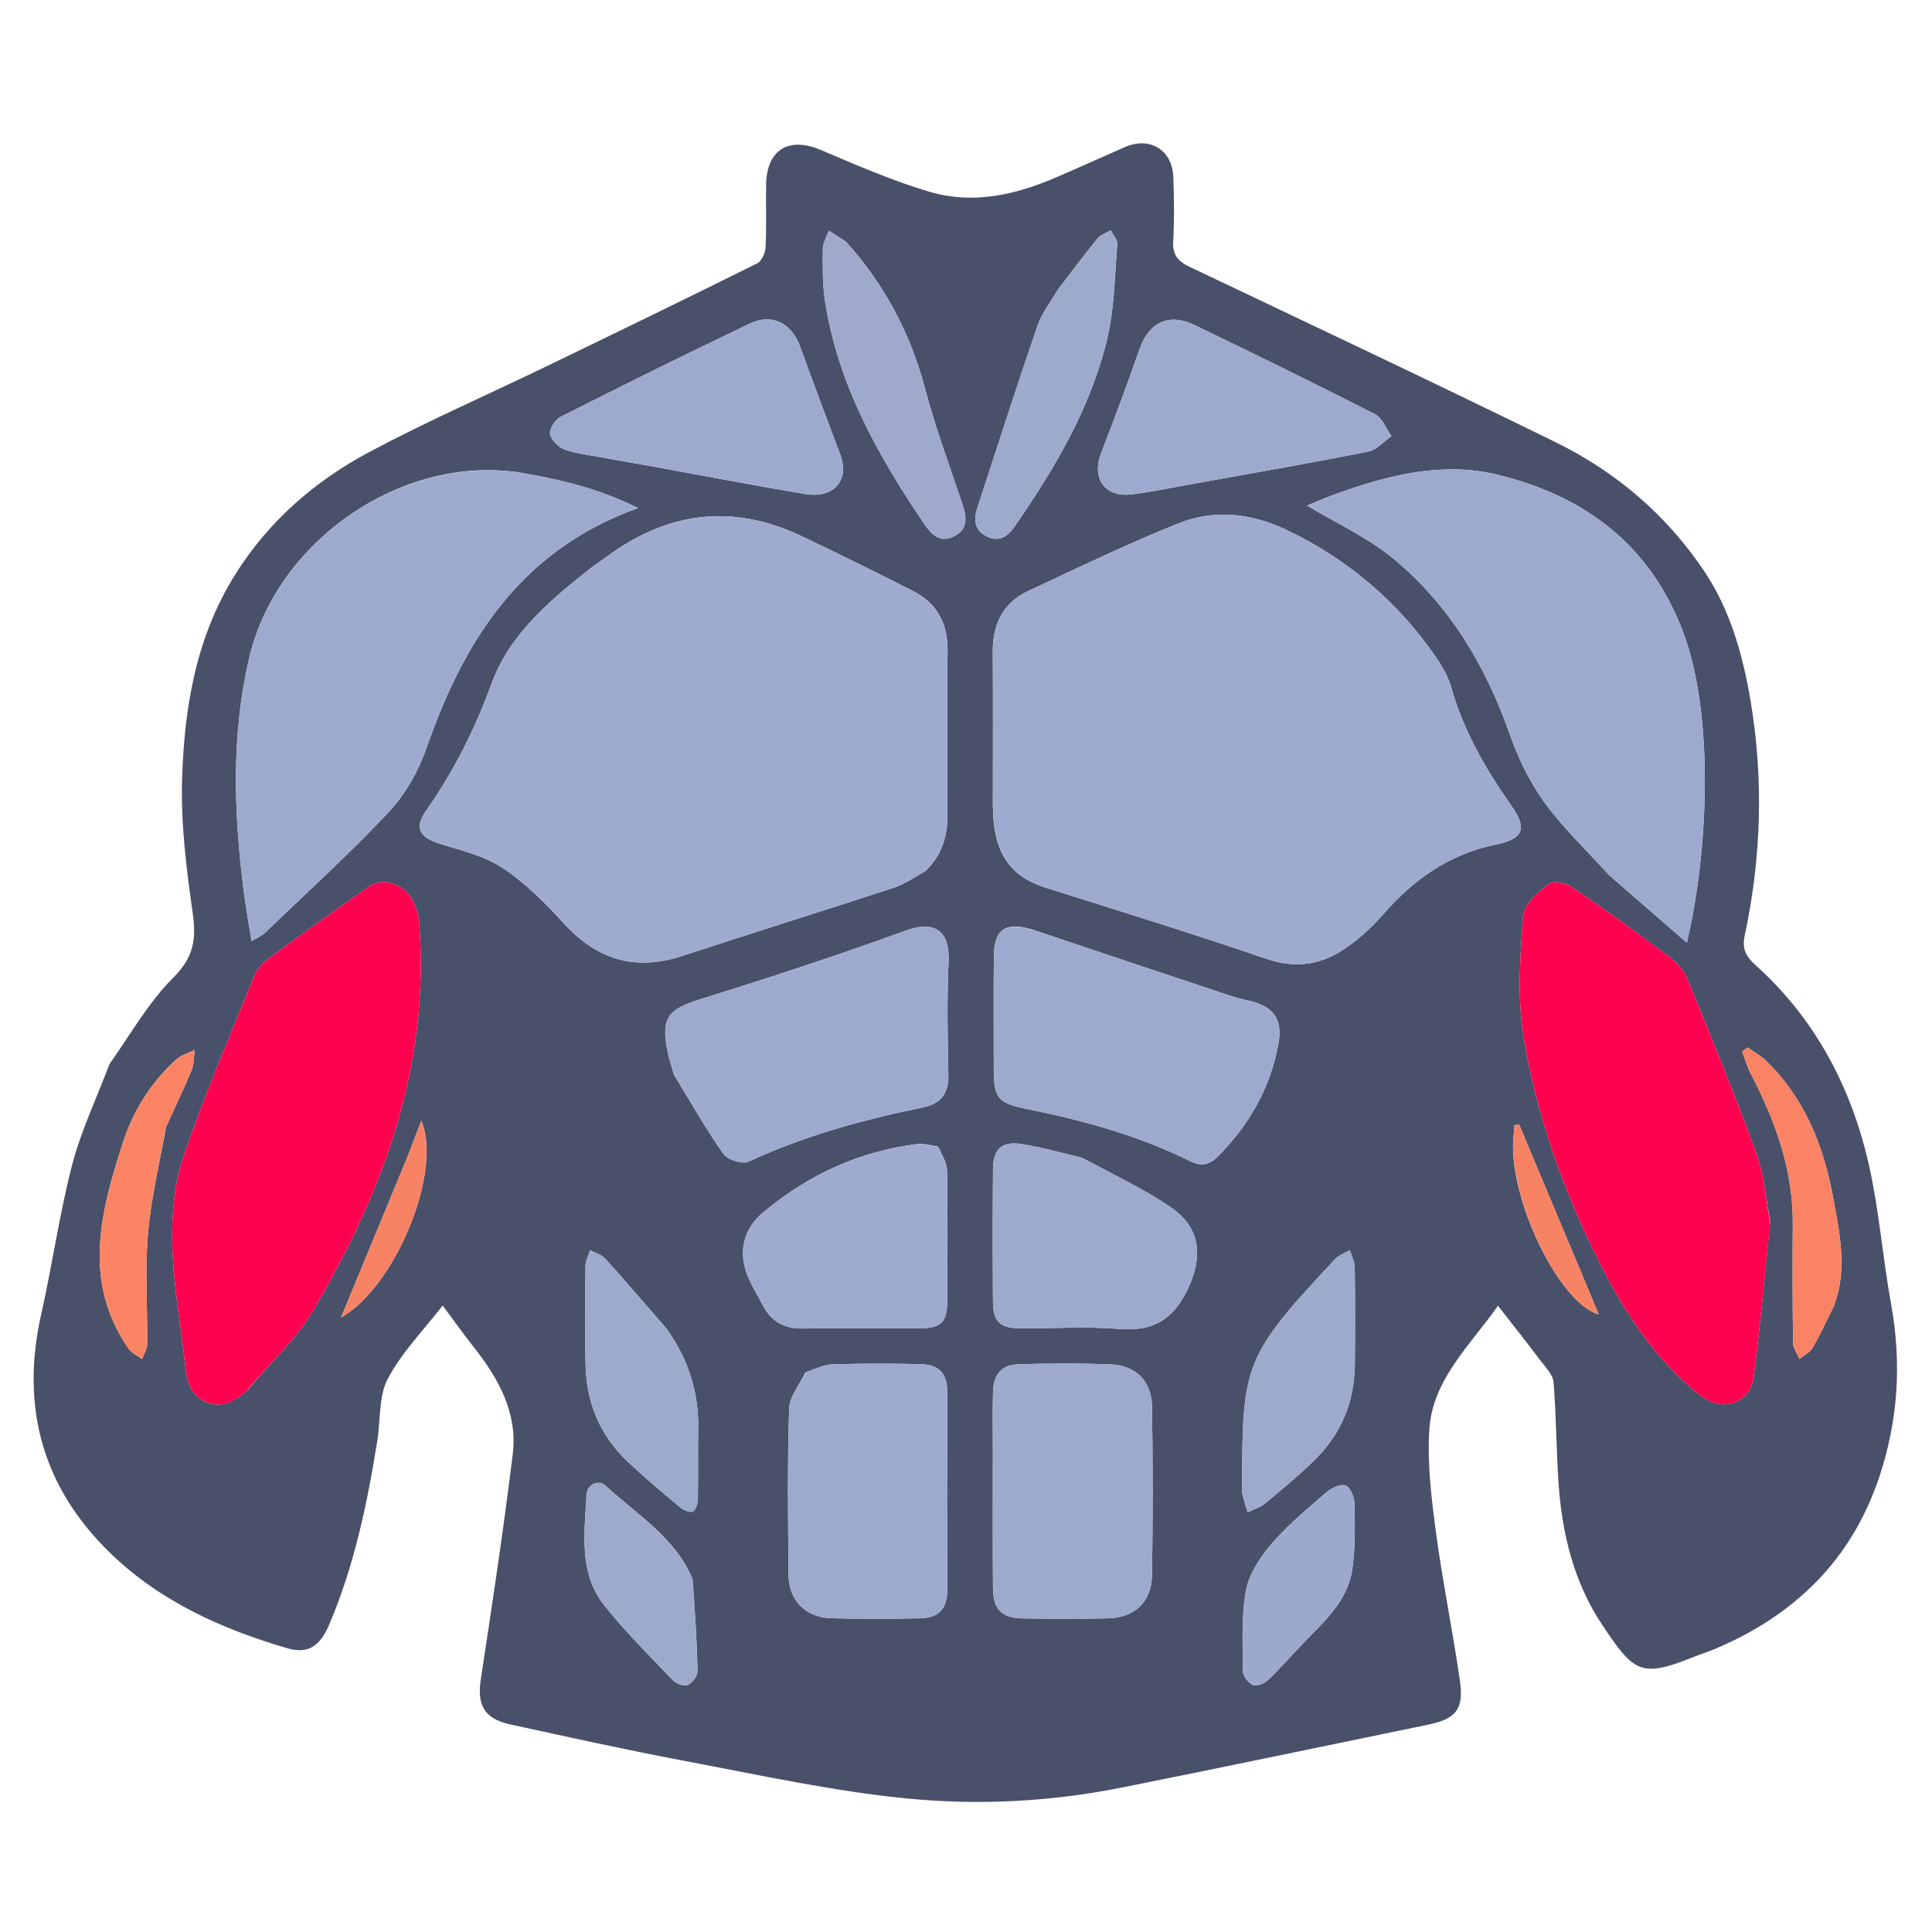 <svg version="1.1" id="Layer_1" xmlns="http://www.w3.org/2000/svg" xmlns:xlink="http://www.w3.org/1999/xlink" x="0px" y="0px"
	 width="100%" viewBox="0 0 512 512" enable-background="new 0 0 512 512" xml:space="preserve">
<path fill="none" opacity="1" stroke="none" 
	d="
M282,513 
	C188.023,513 94.546,513 1.034,513 
	C1.034,342.398 1.034,171.796 1.034,1.097 
	C171.561,1.097 342.121,1.097 512.841,1.097 
	C512.841,171.667 512.841,342.333 512.841,513 
	C436.129,513 359.314,513 282,513 
M28.883,282.371 
	C25.568,291.127 21.465,299.679 19.124,308.688 
	C15.74,321.709 13.887,335.119 10.924,348.26 
	C5.369,372.903 11.25,394.232 29.382,411.734 
	C42.504,424.399 58.809,431.724 76.109,436.795 
	C81.67,438.425 84.822,436.224 87.248,430.519 
	C93.886,414.908 97.323,398.463 99.991,381.818 
	C100.878,376.29 100.31,370.036 102.779,365.368 
	C106.475,358.384 112.267,352.509 117.309,345.979 
	C120.357,350.064 122.933,353.676 125.675,357.159 
	C132.193,365.44 137.203,374.502 135.884,385.322 
	C133.451,405.279 130.457,425.172 127.412,445.048 
	C126.383,451.764 128.275,455.481 135.163,456.976 
	C150.618,460.331 166.061,463.775 181.6,466.694 
	C201.196,470.374 220.772,474.715 240.564,476.637 
	C259.325,478.458 278.378,477.485 297.033,473.77 
	C324.159,468.367 351.223,462.649 378.317,457.086 
	C385.802,455.55 387.992,453.065 386.891,445.408 
	C384.992,432.207 382.287,419.119 380.525,405.903 
	C379.333,396.96 378.213,387.817 378.784,378.873 
	C379.628,365.65 389.407,356.76 396.985,346.039 
	C400.958,351.146 404.635,355.771 408.186,360.489 
	C409.557,362.31 411.539,364.271 411.705,366.295 
	C412.44,375.266 412.419,384.296 413.043,393.279 
	C413.959,406.472 417.131,419.336 424.41,430.301 
	C432.992,443.23 434.762,444.721 448.546,439.223 
	C450.537,438.429 452.592,437.786 454.565,436.951 
	C475.583,428.057 490.635,413.455 497.996,391.501 
	C503.035,376.475 503.994,361.232 501.157,345.608 
	C498.95,333.455 498.028,321.041 495.342,309.009 
	C490.742,288.406 481.261,270.248 465.358,255.874 
	C463.06,253.797 461.546,251.788 462.326,248.152 
	C466.741,227.564 467.426,206.825 463.965,186.007 
	C461.921,173.718 458.563,161.696 451.63,151.351 
	C441.707,136.545 428.322,125.079 412.34,117.236 
	C380.098,101.416 347.607,86.101 315.174,70.673 
	C312.12,69.22 310.703,67.48 310.908,63.919 
	C311.233,58.272 311.152,52.587 310.942,46.929 
	C310.673,39.697 304.679,36.089 298.079,38.99 
	C291.874,41.716 285.704,44.523 279.471,47.182 
	C268.88,51.699 257.774,54.15 246.573,50.886 
	C236.652,47.995 227.084,43.794 217.538,39.749 
	C209.011,36.136 203.165,39.627 203.022,49.002 
	C202.938,54.5 203.156,60.007 202.893,65.494 
	C202.821,66.99 201.877,69.189 200.693,69.778 
	C182.199,78.975 163.616,87.995 145.02,96.985 
	C129.268,104.601 113.198,111.613 97.775,119.842 
	C83.346,127.54 71.161,138.174 62.323,152.265 
	C51.965,168.781 48.876,187.355 48.261,206.217 
	C47.87,218.194 49.415,230.325 51.101,242.245 
	C52.076,249.136 51.188,253.836 45.909,259.101 
	C39.342,265.65 34.629,274.058 28.883,282.371 
z"/>
<path fill="#49506A" opacity="1" stroke="none" 
	d="
M28.999,282.017 
	C34.629,274.058 39.342,265.65 45.909,259.101 
	C51.188,253.836 52.076,249.136 51.101,242.245 
	C49.415,230.325 47.87,218.194 48.261,206.217 
	C48.876,187.355 51.965,168.781 62.323,152.265 
	C71.161,138.174 83.346,127.54 97.775,119.842 
	C113.198,111.613 129.268,104.601 145.02,96.985 
	C163.616,87.995 182.199,78.975 200.693,69.778 
	C201.877,69.189 202.821,66.99 202.893,65.494 
	C203.156,60.007 202.938,54.5 203.022,49.002 
	C203.165,39.627 209.011,36.136 217.538,39.749 
	C227.084,43.794 236.652,47.995 246.573,50.886 
	C257.774,54.15 268.88,51.699 279.471,47.182 
	C285.704,44.523 291.874,41.716 298.079,38.99 
	C304.679,36.089 310.673,39.697 310.942,46.929 
	C311.152,52.587 311.233,58.272 310.908,63.919 
	C310.703,67.48 312.12,69.22 315.174,70.673 
	C347.607,86.101 380.098,101.416 412.34,117.236 
	C428.322,125.079 441.707,136.545 451.63,151.351 
	C458.563,161.696 461.921,173.718 463.965,186.007 
	C467.426,206.825 466.741,227.564 462.326,248.152 
	C461.546,251.788 463.06,253.797 465.358,255.874 
	C481.261,270.248 490.742,288.406 495.342,309.009 
	C498.028,321.041 498.95,333.455 501.157,345.608 
	C503.994,361.232 503.035,376.475 497.996,391.501 
	C490.635,413.455 475.583,428.057 454.565,436.951 
	C452.592,437.786 450.537,438.429 448.546,439.223 
	C434.762,444.721 432.992,443.23 424.41,430.301 
	C417.131,419.336 413.959,406.472 413.043,393.279 
	C412.419,384.296 412.44,375.266 411.705,366.295 
	C411.539,364.271 409.557,362.31 408.186,360.489 
	C404.635,355.771 400.958,351.146 396.985,346.039 
	C389.407,356.76 379.628,365.65 378.784,378.873 
	C378.213,387.817 379.333,396.96 380.525,405.903 
	C382.287,419.119 384.992,432.207 386.891,445.408 
	C387.992,453.065 385.802,455.55 378.317,457.086 
	C351.223,462.649 324.159,468.367 297.033,473.77 
	C278.378,477.485 259.325,478.458 240.564,476.637 
	C220.772,474.715 201.196,470.374 181.6,466.694 
	C166.061,463.775 150.618,460.331 135.163,456.976 
	C128.275,455.481 126.383,451.764 127.412,445.048 
	C130.457,425.172 133.451,405.279 135.884,385.322 
	C137.203,374.502 132.193,365.44 125.675,357.159 
	C122.933,353.676 120.357,350.064 117.309,345.979 
	C112.267,352.509 106.475,358.384 102.779,365.368 
	C100.31,370.036 100.878,376.29 99.991,381.818 
	C97.323,398.463 93.886,414.908 87.248,430.519 
	C84.822,436.224 81.67,438.425 76.109,436.795 
	C58.809,431.724 42.504,424.399 29.382,411.734 
	C11.25,394.232 5.369,372.903 10.924,348.26 
	C13.887,335.119 15.74,321.709 19.124,308.688 
	C21.465,299.679 25.568,291.127 28.999,282.017 
M263.116,213.366 
	C263.183,225.813 267.394,232.18 277.223,235.282 
	C296.741,241.444 316.304,247.486 335.664,254.117 
	C342.625,256.502 348.975,255.881 354.808,252.401 
	C359.272,249.738 363.314,246.012 366.763,242.075 
	C374.815,232.881 384.257,226.309 396.374,223.827 
	C403.691,222.329 404.811,219.607 400.575,213.584 
	C393.733,203.857 387.85,193.698 384.575,182.128 
	C383.733,179.153 382.042,176.3 380.252,173.731 
	C370.141,159.212 357.049,148.139 341.079,140.495 
	C331.778,136.043 321.923,134.88 312.438,138.654 
	C298.873,144.05 285.7,150.45 272.461,156.637 
	C265.695,159.799 263.024,165.56 263.087,172.915 
	C263.2,186.076 263.117,199.238 263.116,213.366 
M245.285,230.798 
	C249.515,226.736 251.128,221.715 251.093,215.926 
	C251.005,201.441 250.95,186.954 251.113,172.47 
	C251.194,165.219 248.335,159.859 241.927,156.61 
	C232.142,151.647 222.306,146.78 212.399,142.066 
	C194.092,133.355 176.879,135.614 160.734,147.573 
	C159.263,148.662 157.709,149.645 156.274,150.778 
	C145.611,159.196 135.044,168.091 130.28,181.124 
	C125.885,193.149 120.331,204.299 113.002,214.705 
	C109.689,219.409 111.075,221.905 116.743,223.663 
	C122.421,225.425 128.511,226.883 133.339,230.099 
	C139.324,234.086 144.576,239.397 149.467,244.755 
	C158.32,254.454 168.455,257.378 180.771,253.34 
	C199.417,247.225 218.153,241.385 236.802,235.278 
	C239.586,234.366 242.102,232.637 245.285,230.798 
M426.511,231.989 
	C433.212,237.815 439.914,243.641 447.038,249.835 
	C452.65,226.057 454.41,190.012 446.124,167.736 
	C437.418,144.332 419.773,131.251 396.483,125.718 
	C382.037,122.286 367.682,125.968 353.874,130.964 
	C351.035,131.991 348.268,133.22 346.404,133.976 
	C354.202,138.701 362.623,142.516 369.474,148.219 
	C384.125,160.415 393.662,176.326 400.006,194.319 
	C402.244,200.668 405.227,207.017 409.142,212.447 
	C414.078,219.293 420.316,225.198 426.511,231.989 
M140.613,125.762 
	C109.034,119.049 73.432,141.936 65.923,174.81 
	C61.281,195.137 61.975,215.435 64.553,235.841 
	C65.103,240.2 65.888,244.529 66.649,249.41 
	C68.325,248.42 69.299,248.065 69.983,247.408 
	C81.122,236.705 92.605,226.32 103.155,215.061 
	C107.566,210.353 110.989,204.123 113.125,197.98 
	C123.071,169.377 138.269,145.684 169.11,134.633 
	C160.051,130.156 150.921,127.569 140.613,125.762 
M469.116,323.569 
	C467.939,317.564 467.513,311.284 465.438,305.607 
	C459.786,290.141 453.522,274.894 447.27,259.654 
	C446.331,257.365 444.486,255.141 442.492,253.644 
	C433.974,247.247 425.326,241.012 416.513,235.031 
	C414.924,233.953 411.523,233.338 410.369,234.265 
	C407.574,236.512 403.841,239.67 403.631,242.68 
	C402.882,253.433 402.035,264.515 403.803,275.039 
	C407.342,296.109 414.538,316.234 424.257,335.336 
	C430.872,348.338 438.816,360.42 450.376,369.67 
	C456.393,374.485 463.827,372.054 464.767,364.73 
	C466.483,351.362 467.695,337.93 469.116,323.569 
M65.678,368.283 
	C71.534,361.293 78.486,354.949 83.056,347.2 
	C101.595,315.767 113.933,282.422 111.121,245.011 
	C110.701,239.42 108.269,235.278 103.468,233.99 
	C101.824,233.548 99.428,233.825 98.061,234.768 
	C88.892,241.098 79.865,247.637 70.906,254.263 
	C69.401,255.376 68.005,257.058 67.309,258.781 
	C60.894,274.657 54.077,290.408 48.601,306.609 
	C46.122,313.944 45.447,322.237 45.658,330.049 
	C45.946,340.649 47.907,351.2 49.073,361.781 
	C49.527,365.907 50.32,369.822 54.686,371.571 
	C58.78,373.211 62.127,371.506 65.678,368.283 
M273.293,246.25 
	C266.379,244.279 263.468,246.303 263.39,253.422 
	C263.283,263.249 263.342,273.079 263.36,282.908 
	C263.375,291.108 264.263,292.302 272.337,293.935 
	C287.238,296.949 301.816,300.968 315.484,307.76 
	C318.405,309.212 320.606,308.624 322.661,306.563 
	C330.988,298.213 336.666,288.343 338.776,276.704 
	C340.024,269.821 337.343,266.517 330.46,265.081 
	C328.676,264.709 326.917,264.173 325.185,263.597 
	C308.125,257.923 291.074,252.224 273.293,246.25 
M178.588,284.774 
	C182.899,291.821 186.968,299.036 191.699,305.787 
	C192.797,307.354 196.744,308.613 198.376,307.854 
	C213.126,300.999 228.637,296.746 244.472,293.504 
	C249.384,292.499 251.43,289.83 251.327,284.798 
	C251.123,274.818 250.932,264.816 251.381,254.851 
	C251.733,247.048 248.085,243.685 239.945,246.65 
	C221.987,253.193 203.799,259.142 185.544,264.819 
	C177.193,267.416 175.173,269.645 176.825,278.253 
	C177.2,280.206 177.794,282.117 178.588,284.774 
M263.111,384.501 
	C263.115,396.651 263.049,408.801 263.153,420.949 
	C263.202,426.544 265.53,428.82 271.114,428.895 
	C278.602,428.996 286.095,429.049 293.58,428.871 
	C300.756,428.699 305.195,424.502 305.301,417.315 
	C305.519,402.507 305.517,387.691 305.298,372.882 
	C305.194,365.874 301.003,361.785 293.939,361.541 
	C286.126,361.271 278.295,361.333 270.477,361.506 
	C265.449,361.618 263.305,363.929 263.156,369.024 
	C263.016,373.846 263.117,378.676 263.111,384.501 
M213.415,363.766 
	C211.918,366.954 209.23,370.104 209.128,373.335 
	C208.664,387.981 208.833,402.651 208.974,417.31 
	C209.04,424.109 213.443,428.628 220.225,428.839 
	C228.048,429.083 235.886,429.01 243.713,428.872 
	C248.717,428.784 251.002,426.456 251.026,421.389 
	C251.109,403.896 251.106,386.403 251.029,368.911 
	C251.007,363.823 248.83,361.607 243.678,361.5 
	C236.018,361.339 228.348,361.33 220.692,361.553 
	C218.455,361.618 216.247,362.691 213.415,363.766 
M286.648,306.787 
	C281.316,305.552 276.035,303.986 270.64,303.178 
	C265.42,302.396 263.204,304.548 263.156,309.878 
	C263.05,321.52 263.066,333.165 263.145,344.807 
	C263.182,350.269 264.925,351.972 270.328,352.012 
	C279.143,352.077 288.006,351.469 296.762,352.191 
	C305.718,352.929 311.067,349.489 314.819,341.535 
	C318.882,332.92 318.131,325.287 310.304,319.96 
	C303.079,315.041 295.063,311.284 286.648,306.787 
M248.47,303.831 
	C246.696,303.595 244.873,302.971 243.154,303.182 
	C227.716,305.079 214.138,311.36 202.27,321.278 
	C197.542,325.229 195.794,330.622 197.579,336.563 
	C198.565,339.846 200.571,342.829 202.169,345.92 
	C204.366,350.169 207.802,352.133 212.671,352.068 
	C222.974,351.929 233.281,352.063 243.585,352.013 
	C249.464,351.985 251.016,350.473 251.046,344.658 
	C251.106,333.19 251.154,321.72 250.978,310.254 
	C250.947,308.266 249.794,306.296 248.47,303.831 
M317.502,127.997 
	C332.549,125.268 347.622,122.663 362.618,119.674 
	C364.851,119.229 366.725,116.979 368.765,115.563 
	C367.326,113.584 366.323,110.752 364.38,109.761 
	C348.535,101.676 332.552,93.857 316.529,86.126 
	C309.755,82.857 304.469,85.448 302.029,92.422 
	C298.796,101.661 295.396,110.847 291.84,119.967 
	C289.199,126.74 292.723,131.897 299.949,131.014 
	C305.551,130.329 311.084,129.091 317.502,127.997 
M161.879,121.653 
	C165.48,122.29 169.084,122.915 172.682,123.568 
	C186.257,126.033 199.807,128.65 213.414,130.923 
	C221.076,132.202 225.23,127.174 222.649,120.386 
	C219.052,110.926 215.52,101.439 212.074,91.923 
	C209.805,85.657 204.654,82.914 198.671,85.769 
	C181.868,93.788 165.185,102.064 148.565,110.457 
	C147.133,111.18 145.504,113.729 145.778,115.054 
	C146.118,116.692 148.12,118.646 149.818,119.204 
	C153.418,120.386 157.286,120.752 161.879,121.653 
M176.539,351.993 
	C171.187,345.844 165.893,339.643 160.43,333.594 
	C159.451,332.511 157.772,332.061 156.415,331.319 
	C155.979,332.675 155.181,334.027 155.166,335.388 
	C155.068,344.371 154.928,353.363 155.21,362.34 
	C155.515,372.047 159.163,380.514 166.235,387.249 
	C170.688,391.49 175.433,395.431 180.153,399.38 
	C181.067,400.144 182.718,400.931 183.583,400.586 
	C184.369,400.273 184.911,398.444 184.936,397.269 
	C185.069,391.116 184.919,384.956 185.027,378.802 
	C185.196,369.162 182.595,360.412 176.539,351.993 
M329.183,393.304 
	C329.184,394.137 329.038,395.004 329.218,395.797 
	C329.6,397.48 330.152,399.124 330.634,400.785 
	C332.194,400.012 333.967,399.497 335.275,398.418 
	C339.642,394.815 344.003,391.175 348.074,387.247 
	C355.236,380.334 358.926,371.772 359.039,361.789 
	C359.137,353.125 359.138,344.458 359.02,335.795 
	C358.999,334.288 358.17,332.792 357.714,331.291 
	C356.377,332.096 354.766,332.646 353.743,333.743 
	C330.029,359.182 329.181,361.248 329.183,393.304 
M224.262,64.125 
	C222.721,63.122 221.18,62.119 219.639,61.115 
	C219.079,62.748 218.061,64.378 218.047,66.015 
	C218.008,70.655 217.952,75.364 218.661,79.928 
	C222.066,101.834 232.604,120.625 244.805,138.652 
	C246.805,141.607 249.051,144.113 252.963,142.059 
	C256.83,140.029 256.073,136.716 254.963,133.366 
	C251.672,123.426 247.958,113.593 245.293,103.485 
	C241.44,88.866 234.828,75.905 224.262,64.125 
M280.293,76.831 
	C278.476,79.989 276.098,82.954 274.937,86.337 
	C269.439,102.366 264.264,118.507 258.995,134.615 
	C257.958,137.784 258.239,140.62 261.631,142.217 
	C264.825,143.721 267.064,142.142 268.827,139.599 
	C279.396,124.357 288.842,108.439 293.306,90.296 
	C295.34,82.029 295.379,73.258 296.095,64.697 
	C296.193,63.528 294.963,62.247 294.348,61.018 
	C293.152,61.747 291.649,62.225 290.814,63.248 
	C287.346,67.497 284.08,71.91 280.293,76.831 
M344.683,436.192 
	C350.354,430.151 357.122,424.681 358.367,415.867 
	C359.175,410.148 359.065,404.269 358.958,398.469 
	C358.927,396.774 357.859,394.168 356.605,393.681 
	C355.307,393.177 352.847,394.324 351.521,395.472 
	C346.493,399.821 341.305,404.108 336.99,409.118 
	C333.953,412.644 331.02,417.08 330.205,421.507 
	C328.928,428.446 329.341,435.721 329.381,442.852 
	C329.388,444.145 330.785,445.964 332.012,446.544 
	C332.941,446.984 334.962,446.209 335.902,445.335 
	C338.82,442.623 341.455,439.606 344.683,436.192 
M183.478,418.319 
	C178.846,407.37 168.785,401.425 160.594,393.805 
	C158.458,391.819 155.557,393.544 155.426,396.193 
	C154.927,406.259 153.286,416.824 160.174,425.486 
	C165.742,432.488 172.161,438.823 178.358,445.306 
	C179.227,446.215 181.313,446.986 182.249,446.553 
	C183.464,445.99 184.869,444.143 184.845,442.874 
	C184.697,434.936 184.173,427.004 183.478,418.319 
M485.92,346.274 
	C489.666,336.759 487.585,327.192 485.876,317.732 
	C483.379,303.907 478.375,291.162 468.024,281.126 
	C466.597,279.742 464.777,278.764 463.139,277.598 
	C462.647,277.948 462.155,278.298 461.663,278.647 
	C462.429,280.628 463.018,282.701 463.99,284.574 
	C470.505,297.117 475.23,310.122 475.106,324.522 
	C475.016,335.004 475.033,345.488 475.185,355.968 
	C475.205,357.362 476.301,358.741 476.899,360.127 
	C478.073,359.16 479.619,358.414 480.348,357.184 
	C482.293,353.901 483.887,350.409 485.92,346.274 
M44.011,298.631 
	C46.286,293.639 48.673,288.692 50.771,283.626 
	C51.444,282 51.351,280.057 51.609,278.26 
	C49.943,279.092 47.986,279.606 46.66,280.812 
	C39.986,286.877 35.287,294.406 32.542,302.885 
	C26.616,321.186 21.77,339.627 34.087,357.444 
	C34.893,358.611 36.45,359.259 37.657,360.148 
	C38.13,358.848 39,357.551 39.013,356.246 
	C39.109,346.588 38.407,336.877 39.191,327.283 
	C39.956,317.918 42.183,308.672 44.011,298.631 
M108.028,306.474 
	C102.278,320.372 96.528,334.27 90.371,349.151 
	C104.767,341.146 117.35,310.374 111.657,297.026 
	C110.322,300.456 109.294,303.094 108.028,306.474 
M400.963,303.719 
	C400.993,320.152 413.595,345.407 423.693,348.351 
	C416.563,331.347 409.571,314.671 402.579,297.995 
	C402.164,298.062 401.749,298.128 401.334,298.195 
	C401.21,299.733 401.087,301.272 400.963,303.719 
z"/>
<path fill="#9FABCE" opacity="1" stroke="none" 
	d="
M263.116,212.883 
	C263.117,199.238 263.2,186.076 263.087,172.915 
	C263.024,165.56 265.695,159.799 272.461,156.637 
	C285.7,150.45 298.873,144.05 312.438,138.654 
	C321.923,134.88 331.778,136.043 341.079,140.495 
	C357.049,148.139 370.141,159.212 380.252,173.731 
	C382.042,176.3 383.733,179.153 384.575,182.128 
	C387.85,193.698 393.733,203.857 400.575,213.584 
	C404.811,219.607 403.691,222.329 396.374,223.827 
	C384.257,226.309 374.815,232.881 366.763,242.075 
	C363.314,246.012 359.272,249.738 354.808,252.401 
	C348.975,255.881 342.625,256.502 335.664,254.117 
	C316.304,247.486 296.741,241.444 277.223,235.282 
	C267.394,232.18 263.183,225.813 263.116,212.883 
z"/>
<path fill="#9FABCE" opacity="1" stroke="none" 
	d="
M245.013,231.042 
	C242.102,232.637 239.586,234.366 236.802,235.278 
	C218.153,241.385 199.417,247.225 180.771,253.34 
	C168.455,257.378 158.32,254.454 149.467,244.755 
	C144.576,239.397 139.324,234.086 133.339,230.099 
	C128.511,226.883 122.421,225.425 116.743,223.663 
	C111.075,221.905 109.689,219.409 113.002,214.705 
	C120.331,204.299 125.885,193.149 130.28,181.124 
	C135.044,168.091 145.611,159.196 156.274,150.778 
	C157.709,149.645 159.263,148.662 160.734,147.573 
	C176.879,135.614 194.092,133.355 212.399,142.066 
	C222.306,146.78 232.142,151.647 241.927,156.61 
	C248.335,159.859 251.194,165.219 251.113,172.47 
	C250.95,186.954 251.005,201.441 251.093,215.926 
	C251.128,221.715 249.515,226.736 245.013,231.042 
z"/>
<path fill="#9EAACD" opacity="1" stroke="none" 
	d="
M426.252,231.749 
	C420.316,225.198 414.078,219.293 409.142,212.447 
	C405.227,207.017 402.244,200.668 400.006,194.319 
	C393.662,176.326 384.125,160.415 369.474,148.219 
	C362.623,142.516 354.202,138.701 346.404,133.976 
	C348.268,133.22 351.035,131.991 353.874,130.964 
	C367.682,125.968 382.037,122.286 396.483,125.718 
	C419.773,131.251 437.418,144.332 446.124,167.736 
	C454.41,190.012 452.65,226.057 447.038,249.835 
	C439.914,243.641 433.212,237.815 426.252,231.749 
z"/>
<path fill="#9EAACD" opacity="1" stroke="none" 
	d="
M141.048,125.83 
	C150.921,127.569 160.051,130.156 169.11,134.633 
	C138.269,145.684 123.071,169.377 113.125,197.98 
	C110.989,204.123 107.566,210.353 103.155,215.061 
	C92.605,226.32 81.122,236.705 69.983,247.408 
	C69.299,248.065 68.325,248.42 66.649,249.41 
	C65.888,244.529 65.103,240.2 64.553,235.841 
	C61.975,215.435 61.281,195.137 65.923,174.81 
	C73.432,141.936 109.034,119.049 141.048,125.83 
z"/>
<path fill="#FE014F" opacity="1" stroke="none" 
	d="
M469.117,324.047 
	C467.695,337.93 466.483,351.362 464.767,364.73 
	C463.827,372.054 456.393,374.485 450.376,369.67 
	C438.816,360.42 430.872,348.338 424.257,335.336 
	C414.538,316.234 407.342,296.109 403.803,275.039 
	C402.035,264.515 402.882,253.433 403.631,242.68 
	C403.841,239.67 407.574,236.512 410.369,234.265 
	C411.523,233.338 414.924,233.953 416.513,235.031 
	C425.326,241.012 433.974,247.247 442.492,253.644 
	C444.486,255.141 446.331,257.365 447.27,259.654 
	C453.522,274.894 459.786,290.141 465.438,305.607 
	C467.513,311.284 467.939,317.564 469.117,324.047 
z"/>
<path fill="#FE014F" opacity="1" stroke="none" 
	d="
M65.398,368.521 
	C62.127,371.506 58.78,373.211 54.686,371.571 
	C50.32,369.822 49.527,365.907 49.073,361.781 
	C47.907,351.2 45.946,340.649 45.658,330.049 
	C45.447,322.237 46.122,313.944 48.601,306.609 
	C54.077,290.408 60.894,274.657 67.309,258.781 
	C68.005,257.058 69.401,255.376 70.906,254.263 
	C79.865,247.637 88.892,241.098 98.061,234.768 
	C99.428,233.825 101.824,233.548 103.468,233.99 
	C108.269,235.278 110.701,239.42 111.121,245.011 
	C113.933,282.422 101.595,315.767 83.056,347.2 
	C78.486,354.949 71.534,361.293 65.398,368.521 
z"/>
<path fill="#9EAACD" opacity="1" stroke="none" 
	d="
M273.656,246.392 
	C291.074,252.224 308.125,257.923 325.185,263.597 
	C326.917,264.173 328.676,264.709 330.46,265.081 
	C337.343,266.517 340.024,269.821 338.776,276.704 
	C336.666,288.343 330.988,298.213 322.661,306.563 
	C320.606,308.624 318.405,309.212 315.484,307.76 
	C301.816,300.968 287.238,296.949 272.337,293.935 
	C264.263,292.302 263.375,291.108 263.36,282.908 
	C263.342,273.079 263.283,263.249 263.39,253.422 
	C263.468,246.303 266.379,244.279 273.656,246.392 
z"/>
<path fill="#9EAACD" opacity="1" stroke="none" 
	d="
M178.437,284.411 
	C177.794,282.117 177.2,280.206 176.825,278.253 
	C175.173,269.645 177.193,267.416 185.544,264.819 
	C203.799,259.142 221.987,253.193 239.945,246.65 
	C248.085,243.685 251.733,247.048 251.381,254.851 
	C250.932,264.816 251.123,274.818 251.327,284.798 
	C251.43,289.83 249.384,292.499 244.472,293.504 
	C228.637,296.746 213.126,300.999 198.376,307.854 
	C196.744,308.613 192.797,307.354 191.699,305.787 
	C186.968,299.036 182.899,291.821 178.437,284.411 
z"/>
<path fill="#9EAACD" opacity="1" stroke="none" 
	d="
M263.111,384.002 
	C263.117,378.676 263.016,373.846 263.156,369.024 
	C263.305,363.929 265.449,361.618 270.477,361.506 
	C278.295,361.333 286.126,361.271 293.939,361.541 
	C301.003,361.785 305.194,365.874 305.298,372.882 
	C305.517,387.691 305.519,402.507 305.301,417.315 
	C305.195,424.502 300.756,428.699 293.58,428.871 
	C286.095,429.049 278.602,428.996 271.114,428.895 
	C265.53,428.82 263.202,426.544 263.153,420.949 
	C263.049,408.801 263.115,396.651 263.111,384.002 
z"/>
<path fill="#9EAACD" opacity="1" stroke="none" 
	d="
M213.721,363.534 
	C216.247,362.691 218.455,361.618 220.692,361.553 
	C228.348,361.33 236.018,361.339 243.678,361.5 
	C248.83,361.607 251.007,363.823 251.029,368.911 
	C251.106,386.403 251.109,403.896 251.026,421.389 
	C251.002,426.456 248.717,428.784 243.713,428.872 
	C235.886,429.01 228.048,429.083 220.225,428.839 
	C213.443,428.628 209.04,424.109 208.974,417.31 
	C208.833,402.651 208.664,387.981 209.128,373.335 
	C209.23,370.104 211.918,366.954 213.721,363.534 
z"/>
<path fill="#9EAACD" opacity="1" stroke="none" 
	d="
M287.022,306.901 
	C295.063,311.284 303.079,315.041 310.304,319.96 
	C318.131,325.287 318.882,332.92 314.819,341.535 
	C311.067,349.489 305.718,352.929 296.762,352.191 
	C288.006,351.469 279.143,352.077 270.328,352.012 
	C264.925,351.972 263.182,350.269 263.145,344.807 
	C263.066,333.165 263.05,321.52 263.156,309.878 
	C263.204,304.548 265.42,302.396 270.64,303.178 
	C276.035,303.986 281.316,305.552 287.022,306.901 
z"/>
<path fill="#9FABCE" opacity="1" stroke="none" 
	d="
M248.815,304.074 
	C249.794,306.296 250.947,308.266 250.978,310.254 
	C251.154,321.72 251.106,333.19 251.046,344.658 
	C251.016,350.473 249.464,351.985 243.585,352.013 
	C233.281,352.063 222.974,351.929 212.671,352.068 
	C207.802,352.133 204.366,350.169 202.169,345.92 
	C200.571,342.829 198.565,339.846 197.579,336.563 
	C195.794,330.622 197.542,325.229 202.27,321.278 
	C214.138,311.36 227.716,305.079 243.154,303.182 
	C244.873,302.971 246.696,303.595 248.815,304.074 
z"/>
<path fill="#9EAACD" opacity="1" stroke="none" 
	d="
M317.075,128.048 
	C311.084,129.091 305.551,130.329 299.949,131.014 
	C292.723,131.897 289.199,126.74 291.84,119.967 
	C295.396,110.847 298.796,101.661 302.029,92.422 
	C304.469,85.448 309.755,82.857 316.529,86.126 
	C332.552,93.857 348.535,101.676 364.38,109.761 
	C366.323,110.752 367.326,113.584 368.765,115.563 
	C366.725,116.979 364.851,119.229 362.618,119.674 
	C347.622,122.663 332.549,125.268 317.075,128.048 
z"/>
<path fill="#9EAACD" opacity="1" stroke="none" 
	d="
M161.461,121.552 
	C157.286,120.752 153.418,120.386 149.818,119.204 
	C148.12,118.646 146.118,116.692 145.778,115.054 
	C145.504,113.729 147.133,111.18 148.565,110.457 
	C165.185,102.064 181.868,93.788 198.671,85.769 
	C204.654,82.914 209.805,85.657 212.074,91.923 
	C215.52,101.439 219.052,110.926 222.649,120.386 
	C225.23,127.174 221.076,132.202 213.414,130.923 
	C199.807,128.65 186.257,126.033 172.682,123.568 
	C169.084,122.915 165.48,122.29 161.461,121.552 
z"/>
<path fill="#9EAACC" opacity="1" stroke="none" 
	d="
M176.752,352.284 
	C182.595,360.412 185.196,369.162 185.027,378.802 
	C184.919,384.956 185.069,391.116 184.936,397.269 
	C184.911,398.444 184.369,400.273 183.583,400.586 
	C182.718,400.931 181.067,400.144 180.153,399.38 
	C175.433,395.431 170.688,391.49 166.235,387.249 
	C159.163,380.514 155.515,372.047 155.21,362.34 
	C154.928,353.363 155.068,344.371 155.166,335.388 
	C155.181,334.027 155.979,332.675 156.415,331.319 
	C157.772,332.061 159.451,332.511 160.43,333.594 
	C165.893,339.643 171.187,345.844 176.752,352.284 
z"/>
<path fill="#9EAACC" opacity="1" stroke="none" 
	d="
M329.183,392.827 
	C329.181,361.248 330.029,359.182 353.743,333.743 
	C354.766,332.646 356.377,332.096 357.714,331.291 
	C358.17,332.792 358.999,334.288 359.02,335.795 
	C359.138,344.458 359.137,353.125 359.039,361.789 
	C358.926,371.772 355.236,380.334 348.074,387.247 
	C344.003,391.175 339.642,394.815 335.275,398.418 
	C333.967,399.497 332.194,400.012 330.634,400.785 
	C330.152,399.124 329.6,397.48 329.218,395.797 
	C329.038,395.004 329.184,394.137 329.183,392.827 
z"/>
<path fill="#9EA9CC" opacity="1" stroke="none" 
	d="
M224.49,64.414 
	C234.828,75.905 241.44,88.866 245.293,103.485 
	C247.958,113.593 251.672,123.426 254.963,133.366 
	C256.073,136.716 256.83,140.029 252.963,142.059 
	C249.051,144.113 246.805,141.607 244.805,138.652 
	C232.604,120.625 222.066,101.834 218.661,79.928 
	C217.952,75.364 218.008,70.655 218.047,66.015 
	C218.061,64.378 219.079,62.748 219.639,61.115 
	C221.18,62.119 222.721,63.122 224.49,64.414 
z"/>
<path fill="#9EAACC" opacity="1" stroke="none" 
	d="
M280.517,76.547 
	C284.08,71.91 287.346,67.497 290.814,63.248 
	C291.649,62.225 293.152,61.747 294.348,61.018 
	C294.963,62.247 296.193,63.528 296.095,64.697 
	C295.379,73.258 295.34,82.029 293.306,90.296 
	C288.842,108.439 279.396,124.357 268.827,139.599 
	C267.064,142.142 264.825,143.721 261.631,142.217 
	C258.239,140.62 257.958,137.784 258.995,134.615 
	C264.264,118.507 269.439,102.366 274.937,86.337 
	C276.098,82.954 278.476,79.989 280.517,76.547 
z"/>
<path fill="#9DA9CC" opacity="1" stroke="none" 
	d="
M344.441,436.45 
	C341.455,439.606 338.82,442.623 335.902,445.335 
	C334.962,446.209 332.941,446.984 332.012,446.544 
	C330.785,445.964 329.388,444.145 329.381,442.852 
	C329.341,435.721 328.928,428.446 330.205,421.507 
	C331.02,417.08 333.953,412.644 336.99,409.118 
	C341.305,404.108 346.493,399.821 351.521,395.472 
	C352.847,394.324 355.307,393.177 356.605,393.681 
	C357.859,394.168 358.927,396.774 358.958,398.469 
	C359.065,404.269 359.175,410.148 358.367,415.867 
	C357.122,424.681 350.354,430.151 344.441,436.45 
z"/>
<path fill="#9EAACC" opacity="1" stroke="none" 
	d="
M183.626,418.695 
	C184.173,427.004 184.697,434.936 184.845,442.874 
	C184.869,444.143 183.464,445.99 182.249,446.553 
	C181.313,446.986 179.227,446.215 178.358,445.306 
	C172.161,438.823 165.742,432.488 160.174,425.486 
	C153.286,416.824 154.927,406.259 155.426,396.193 
	C155.557,393.544 158.458,391.819 160.594,393.805 
	C168.785,401.425 178.846,407.37 183.626,418.695 
z"/>
<path fill="#F98364" opacity="1" stroke="none" 
	d="
M485.77,346.637 
	C483.887,350.409 482.293,353.901 480.348,357.184 
	C479.619,358.414 478.073,359.16 476.899,360.127 
	C476.301,358.741 475.205,357.362 475.185,355.968 
	C475.033,345.488 475.016,335.004 475.106,324.522 
	C475.23,310.122 470.505,297.117 463.99,284.574 
	C463.018,282.701 462.429,280.628 461.663,278.647 
	C462.155,278.298 462.647,277.948 463.139,277.598 
	C464.777,278.764 466.597,279.742 468.024,281.126 
	C478.375,291.162 483.379,303.907 485.876,317.732 
	C487.585,327.192 489.666,336.759 485.77,346.637 
z"/>
<path fill="#FA8464" opacity="1" stroke="none" 
	d="
M43.89,299.003 
	C42.183,308.672 39.956,317.918 39.191,327.283 
	C38.407,336.877 39.109,346.588 39.013,356.246 
	C39,357.551 38.13,358.848 37.657,360.148 
	C36.45,359.259 34.893,358.611 34.087,357.444 
	C21.77,339.627 26.616,321.186 32.542,302.885 
	C35.287,294.406 39.986,286.877 46.66,280.812 
	C47.986,279.606 49.943,279.092 51.609,278.26 
	C51.351,280.057 51.444,282 50.771,283.626 
	C48.673,288.692 46.286,293.639 43.89,299.003 
z"/>
<path fill="#F88364" opacity="1" stroke="none" 
	d="
M108.147,306.104 
	C109.294,303.094 110.322,300.456 111.657,297.026 
	C117.35,310.374 104.767,341.146 90.371,349.151 
	C96.528,334.27 102.278,320.372 108.147,306.104 
z"/>
<path fill="#F88364" opacity="1" stroke="none" 
	d="
M400.963,303.264 
	C401.087,301.272 401.21,299.733 401.334,298.195 
	C401.749,298.128 402.164,298.062 402.579,297.995 
	C409.571,314.671 416.563,331.347 423.693,348.351 
	C413.595,345.407 400.993,320.152 400.963,303.264 
z"/>
</svg>